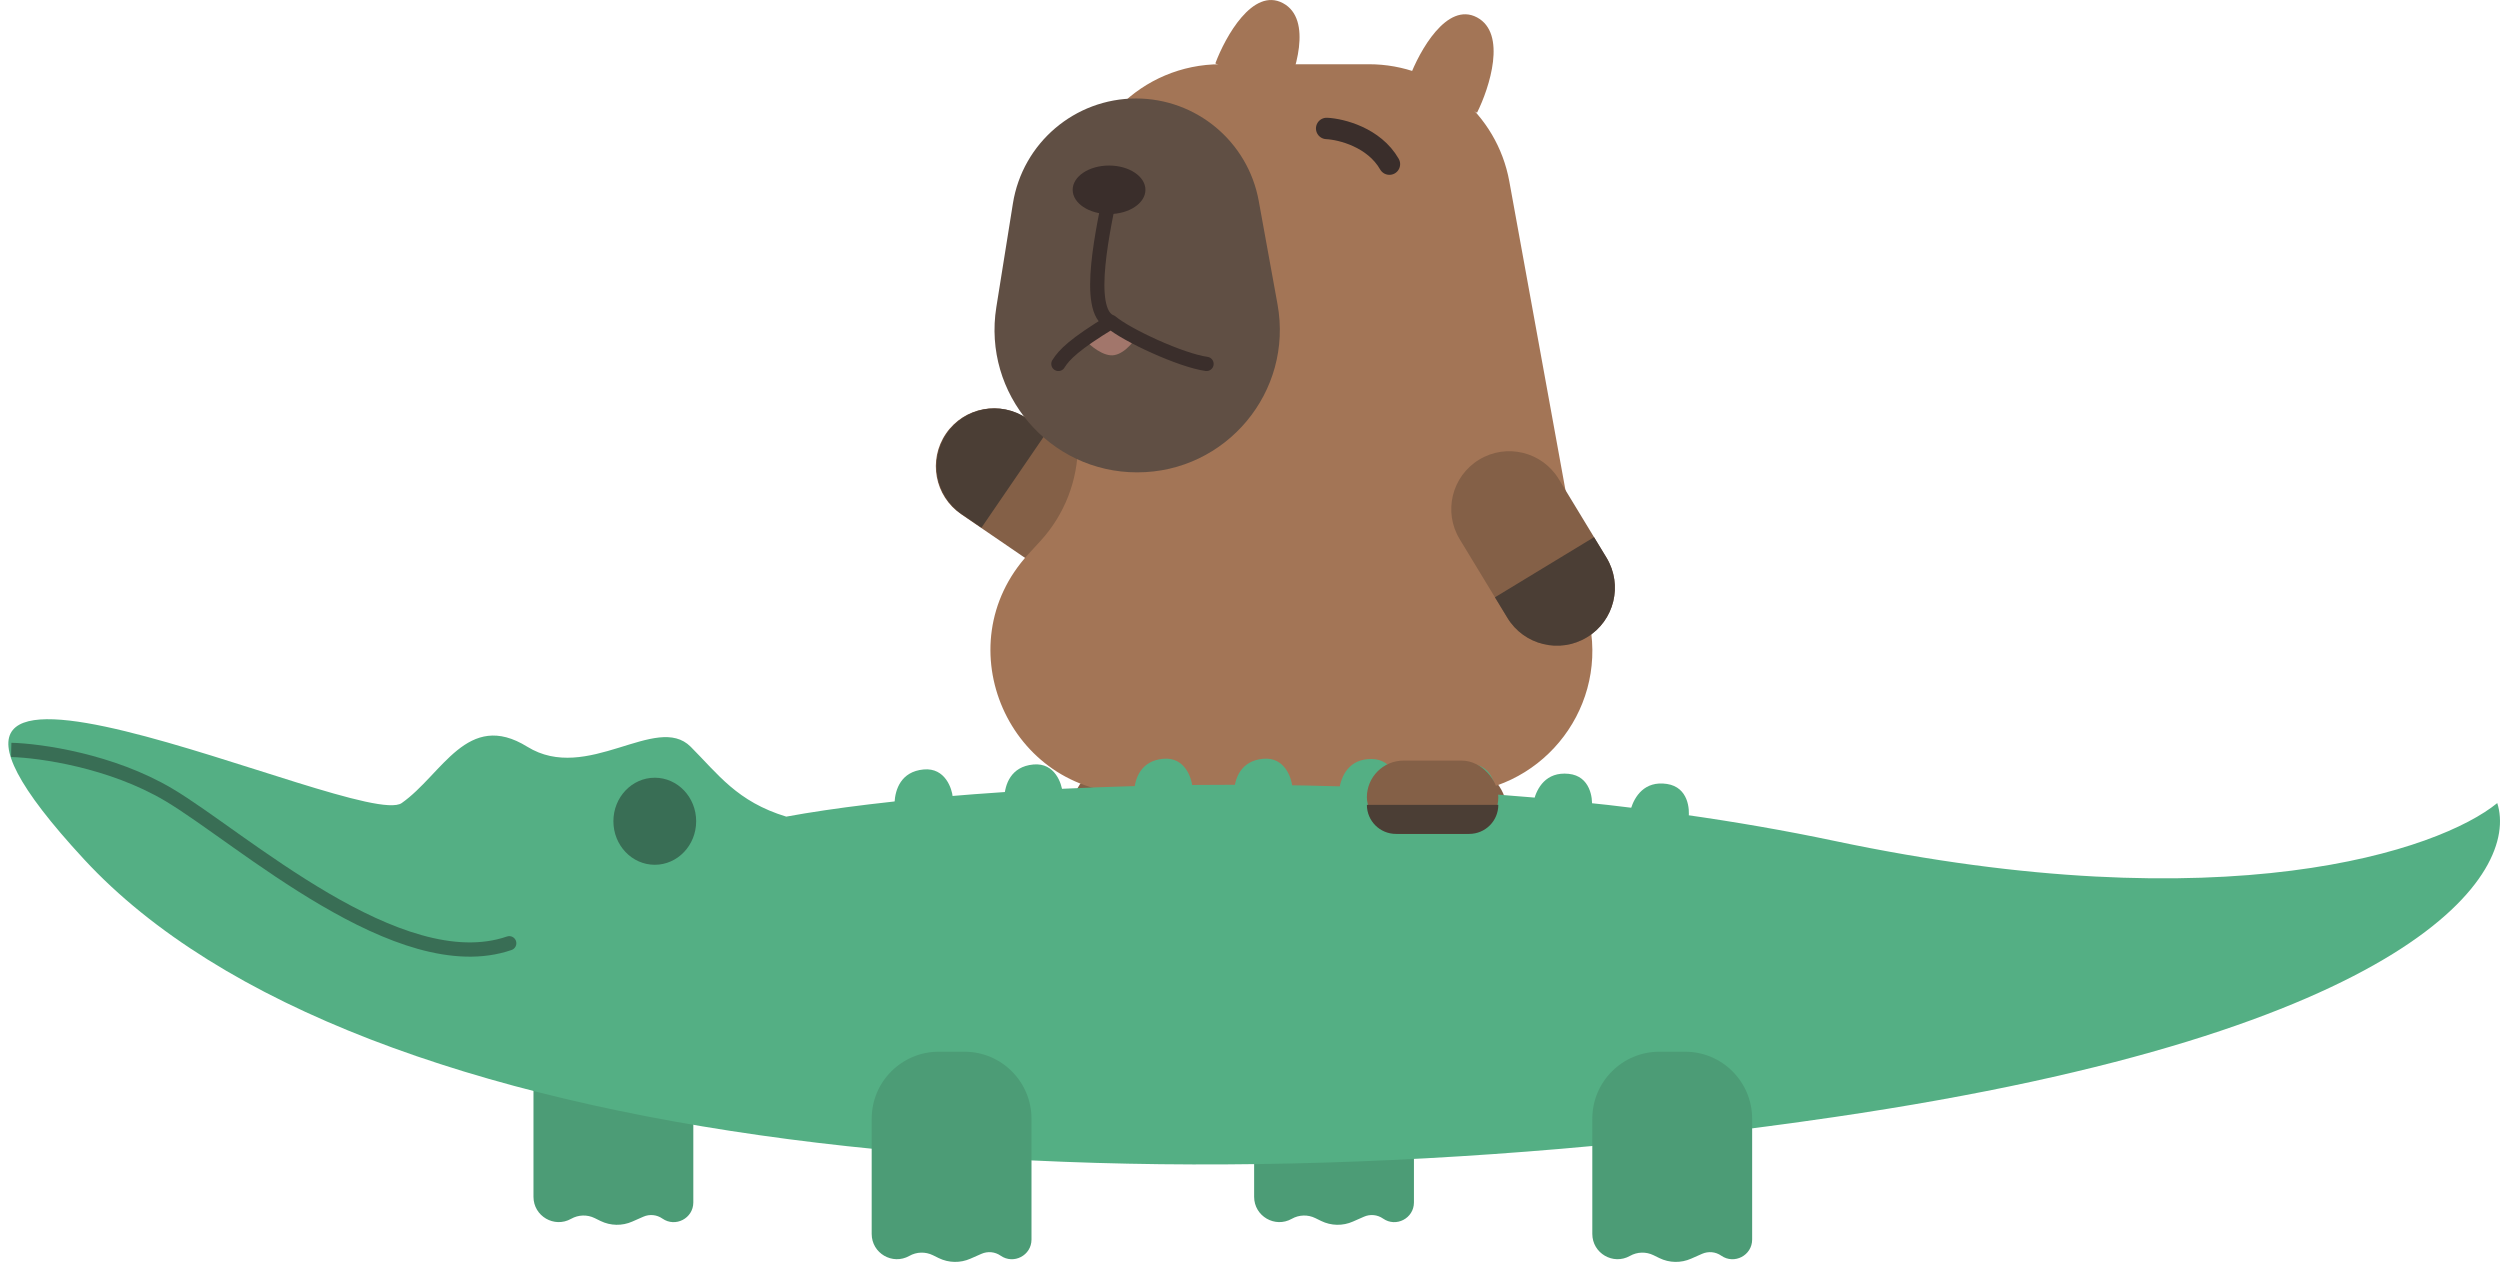 <svg width="92" height="47" viewBox="0 0 92 47" fill="none" xmlns="http://www.w3.org/2000/svg">
<path d="M47.213 0.116C46.107 -0.475 45.094 1.347 44.725 2.332L47.213 3.624C47.674 2.701 48.319 0.707 47.213 0.116Z" fill="#A37556"/>
<path d="M41.124 20.273C41.789 19.301 41.54 17.974 40.568 17.309L37.775 15.399C36.803 14.735 35.476 14.984 34.811 15.956C34.146 16.929 34.395 18.256 35.368 18.921L38.16 20.83C39.133 21.494 40.46 21.245 41.124 20.273Z" fill="#846047"/>
<path d="M38.526 15.899L37.798 15.401C36.825 14.736 35.498 14.985 34.834 15.957C34.169 16.93 34.418 18.257 35.39 18.922L36.118 19.419L38.526 15.899Z" fill="#4B3E35"/>
<rect x="49.976" y="28.201" width="5.461" height="3.046" rx="1.523" fill="#846047"/>
<path d="M49.976 30.038H55.438C55.438 30.706 54.897 31.246 54.23 31.246H51.184C50.517 31.246 49.976 30.706 49.976 30.038Z" fill="#4B3E35"/>
<rect x="39.474" y="28.201" width="5.461" height="3.046" rx="1.523" fill="#846047"/>
<path d="M39.474 30.038H44.935C44.935 30.706 44.394 31.246 43.727 31.246H40.681C40.014 31.246 39.474 30.706 39.474 30.038Z" fill="#4B3E35"/>
<path d="M39.667 7.615C39.667 4.715 42.018 2.364 44.919 2.364H50.377C52.914 2.364 55.089 4.179 55.543 6.676L58.513 23.008C59.099 26.231 56.623 29.198 53.347 29.198H41.709C37.138 29.198 34.75 23.763 37.841 20.395L38.284 19.913C39.174 18.944 39.667 17.677 39.667 16.362L39.667 7.615Z" fill="#A37556"/>
<path d="M37.275 7.488C37.631 5.262 39.552 3.624 41.806 3.624C44.023 3.624 45.924 5.21 46.321 7.391L47.012 11.194C47.599 14.416 45.123 17.383 41.848 17.383C38.618 17.383 36.155 14.494 36.665 11.304L37.275 7.488Z" fill="#604F44"/>
<path d="M40.859 13.074C40.434 13.03 39.974 12.586 39.797 12.369C40.738 11.653 41.555 12.071 41.845 12.369C41.694 12.622 41.284 13.117 40.859 13.074Z" fill="#A2766B"/>
<path d="M40.886 6.974C40.654 8.213 39.873 11.475 40.886 11.847M40.886 11.847C41.469 12.341 43.461 13.262 44.4 13.392M40.886 11.847C39.553 12.657 39.159 13.05 38.949 13.392" stroke="#3A2E2B" stroke-width="0.525" stroke-linecap="round"/>
<ellipse cx="40.813" cy="6.985" rx="1.339" ry="0.893" fill="#3A2E2B"/>
<path d="M48.821 4.727C49.355 4.753 50.564 5.052 51.131 6.04" stroke="#3A2E2B" stroke-width="0.788" stroke-linecap="round"/>
<path d="M54.433 16.914C55.44 16.303 56.752 16.624 57.363 17.631L59.118 20.522C59.729 21.529 59.408 22.841 58.401 23.452C57.394 24.063 56.083 23.742 55.472 22.735L53.717 19.843C53.105 18.837 53.426 17.525 54.433 16.914Z" fill="#846047"/>
<path d="M58.66 19.768L59.118 20.522C59.729 21.529 59.408 22.841 58.401 23.452C57.394 24.063 56.083 23.742 55.472 22.735L55.014 21.981L58.66 19.768Z" fill="#4B3E35"/>
<path d="M54.355 0.641C53.249 0.05 52.235 1.872 51.867 2.857L54.355 4.149C54.815 3.226 55.46 1.232 54.355 0.641Z" fill="#A37556"/>
<path d="M19.632 39.806C19.632 38.443 20.737 37.338 22.101 37.338H23.046C24.409 37.338 25.514 38.443 25.514 39.806V44.25C25.514 44.834 24.857 45.178 24.377 44.844C24.17 44.699 23.902 44.673 23.672 44.776L23.268 44.954C22.894 45.12 22.466 45.111 22.099 44.932L21.884 44.826C21.608 44.691 21.285 44.701 21.018 44.852C20.399 45.202 19.632 44.754 19.632 44.043V39.806Z" fill="#4C9C76"/>
<path d="M46.152 39.806C46.152 38.443 47.257 37.338 48.62 37.338H49.565C50.928 37.338 52.033 38.443 52.033 39.806V44.25C52.033 44.834 51.376 45.178 50.897 44.844C50.69 44.699 50.422 44.673 50.191 44.776L49.787 44.954C49.413 45.12 48.986 45.111 48.619 44.932L48.403 44.826C48.128 44.691 47.804 44.701 47.538 44.852C46.919 45.202 46.152 44.754 46.152 44.043V39.806Z" fill="#4C9C76"/>
<path d="M67.506 30.945C53.075 27.899 35.831 28.783 28.934 30.052C27.123 29.501 26.424 28.488 25.416 27.479C24.156 26.219 21.609 28.845 19.403 27.479C17.198 26.114 16.279 28.503 14.782 29.553C13.285 30.604 -6.959 20.757 3.098 31.628C13.154 42.498 40.671 45.045 67.506 41.107C88.974 37.956 92.713 32.092 91.899 29.553C89.781 31.287 81.937 33.991 67.506 30.945Z" fill="#54AF84"/>
<path d="M32.078 41.171C32.078 39.808 33.183 38.703 34.546 38.703H35.491C36.854 38.703 37.959 39.808 37.959 41.171V45.615C37.959 46.2 37.302 46.543 36.823 46.209C36.615 46.064 36.348 46.039 36.117 46.141L35.713 46.319C35.339 46.485 34.911 46.477 34.544 46.297L34.329 46.191C34.054 46.057 33.73 46.066 33.464 46.217C32.844 46.567 32.078 46.12 32.078 45.408V41.171Z" fill="#4C9C76"/>
<path d="M58.597 41.171C58.597 39.808 59.702 38.703 61.065 38.703H62.011C63.374 38.703 64.479 39.808 64.479 41.171V45.615C64.479 46.2 63.822 46.543 63.342 46.209C63.135 46.064 62.867 46.039 62.636 46.141L62.233 46.319C61.859 46.485 61.431 46.477 61.064 46.297L60.848 46.191C60.573 46.057 60.25 46.066 59.983 46.217C59.364 46.567 58.597 46.12 58.597 45.408V41.171Z" fill="#4C9C76"/>
<ellipse cx="24.096" cy="30.222" rx="1.523" ry="1.602" fill="#396E55"/>
<path d="M6.215 29.25L6.349 29.025L6.215 29.25ZM18.825 34.96C18.962 34.913 19.035 34.764 18.988 34.626C18.941 34.489 18.792 34.416 18.654 34.464L18.825 34.96ZM0.406 27.859C1.429 27.884 4.011 28.246 6.081 29.476L6.349 29.025C4.176 27.734 1.497 27.361 0.419 27.334L0.406 27.859ZM6.081 29.476C6.733 29.863 7.582 30.479 8.571 31.178C9.554 31.874 10.666 32.643 11.823 33.32C12.98 33.997 14.192 34.588 15.379 34.92C16.566 35.252 17.747 35.331 18.825 34.96L18.654 34.464C17.711 34.788 16.647 34.73 15.521 34.414C14.395 34.099 13.226 33.533 12.088 32.867C10.952 32.202 9.856 31.444 8.874 30.75C7.898 30.06 7.024 29.425 6.349 29.025L6.081 29.476Z" fill="#396E55"/>
<path d="M33.989 28.316C33.149 28.394 32.945 29.063 32.92 29.523L35.06 29.324C35.034 29.045 34.796 28.241 33.989 28.316Z" fill="#54AF84"/>
<path d="M38.028 28.133C37.188 28.211 36.984 28.88 36.959 29.34L39.099 29.141C39.073 28.862 38.835 28.058 38.028 28.133Z" fill="#54AF84"/>
<path d="M42.806 27.923C41.966 28 41.762 28.67 41.737 29.129L43.877 28.931C43.851 28.652 43.614 27.848 42.806 27.923Z" fill="#54AF84"/>
<path d="M46.483 27.923C45.643 28 45.439 28.67 45.414 29.129L47.554 28.931C47.528 28.652 47.291 27.848 46.483 27.923Z" fill="#54AF84"/>
<path d="M50.48 27.931C49.637 27.919 49.363 28.563 49.289 29.017L51.438 29.047C51.442 28.767 51.291 27.942 50.48 27.931Z" fill="#54AF84"/>
<path d="M54.149 28.119C53.308 28.058 52.997 28.685 52.897 29.134L55.04 29.289C55.06 29.01 54.958 28.178 54.149 28.119Z" fill="#54AF84"/>
<path d="M57.726 28.477C56.887 28.391 56.558 29.009 56.445 29.455L58.583 29.672C58.611 29.393 58.533 28.558 57.726 28.477Z" fill="#54AF84"/>
<path d="M61.344 28.849C60.51 28.723 60.151 29.323 60.016 29.763L62.14 30.086C62.182 29.809 62.145 28.971 61.344 28.849Z" fill="#54AF84"/>
<rect x="50.301" y="27.99" width="4.837" height="2.698" rx="1.349" fill="#846047"/>
<path d="M50.301 29.618H55.138C55.138 30.209 54.659 30.688 54.068 30.688H51.371C50.78 30.688 50.301 30.209 50.301 29.618Z" fill="#4B3E35"/>
</svg>
